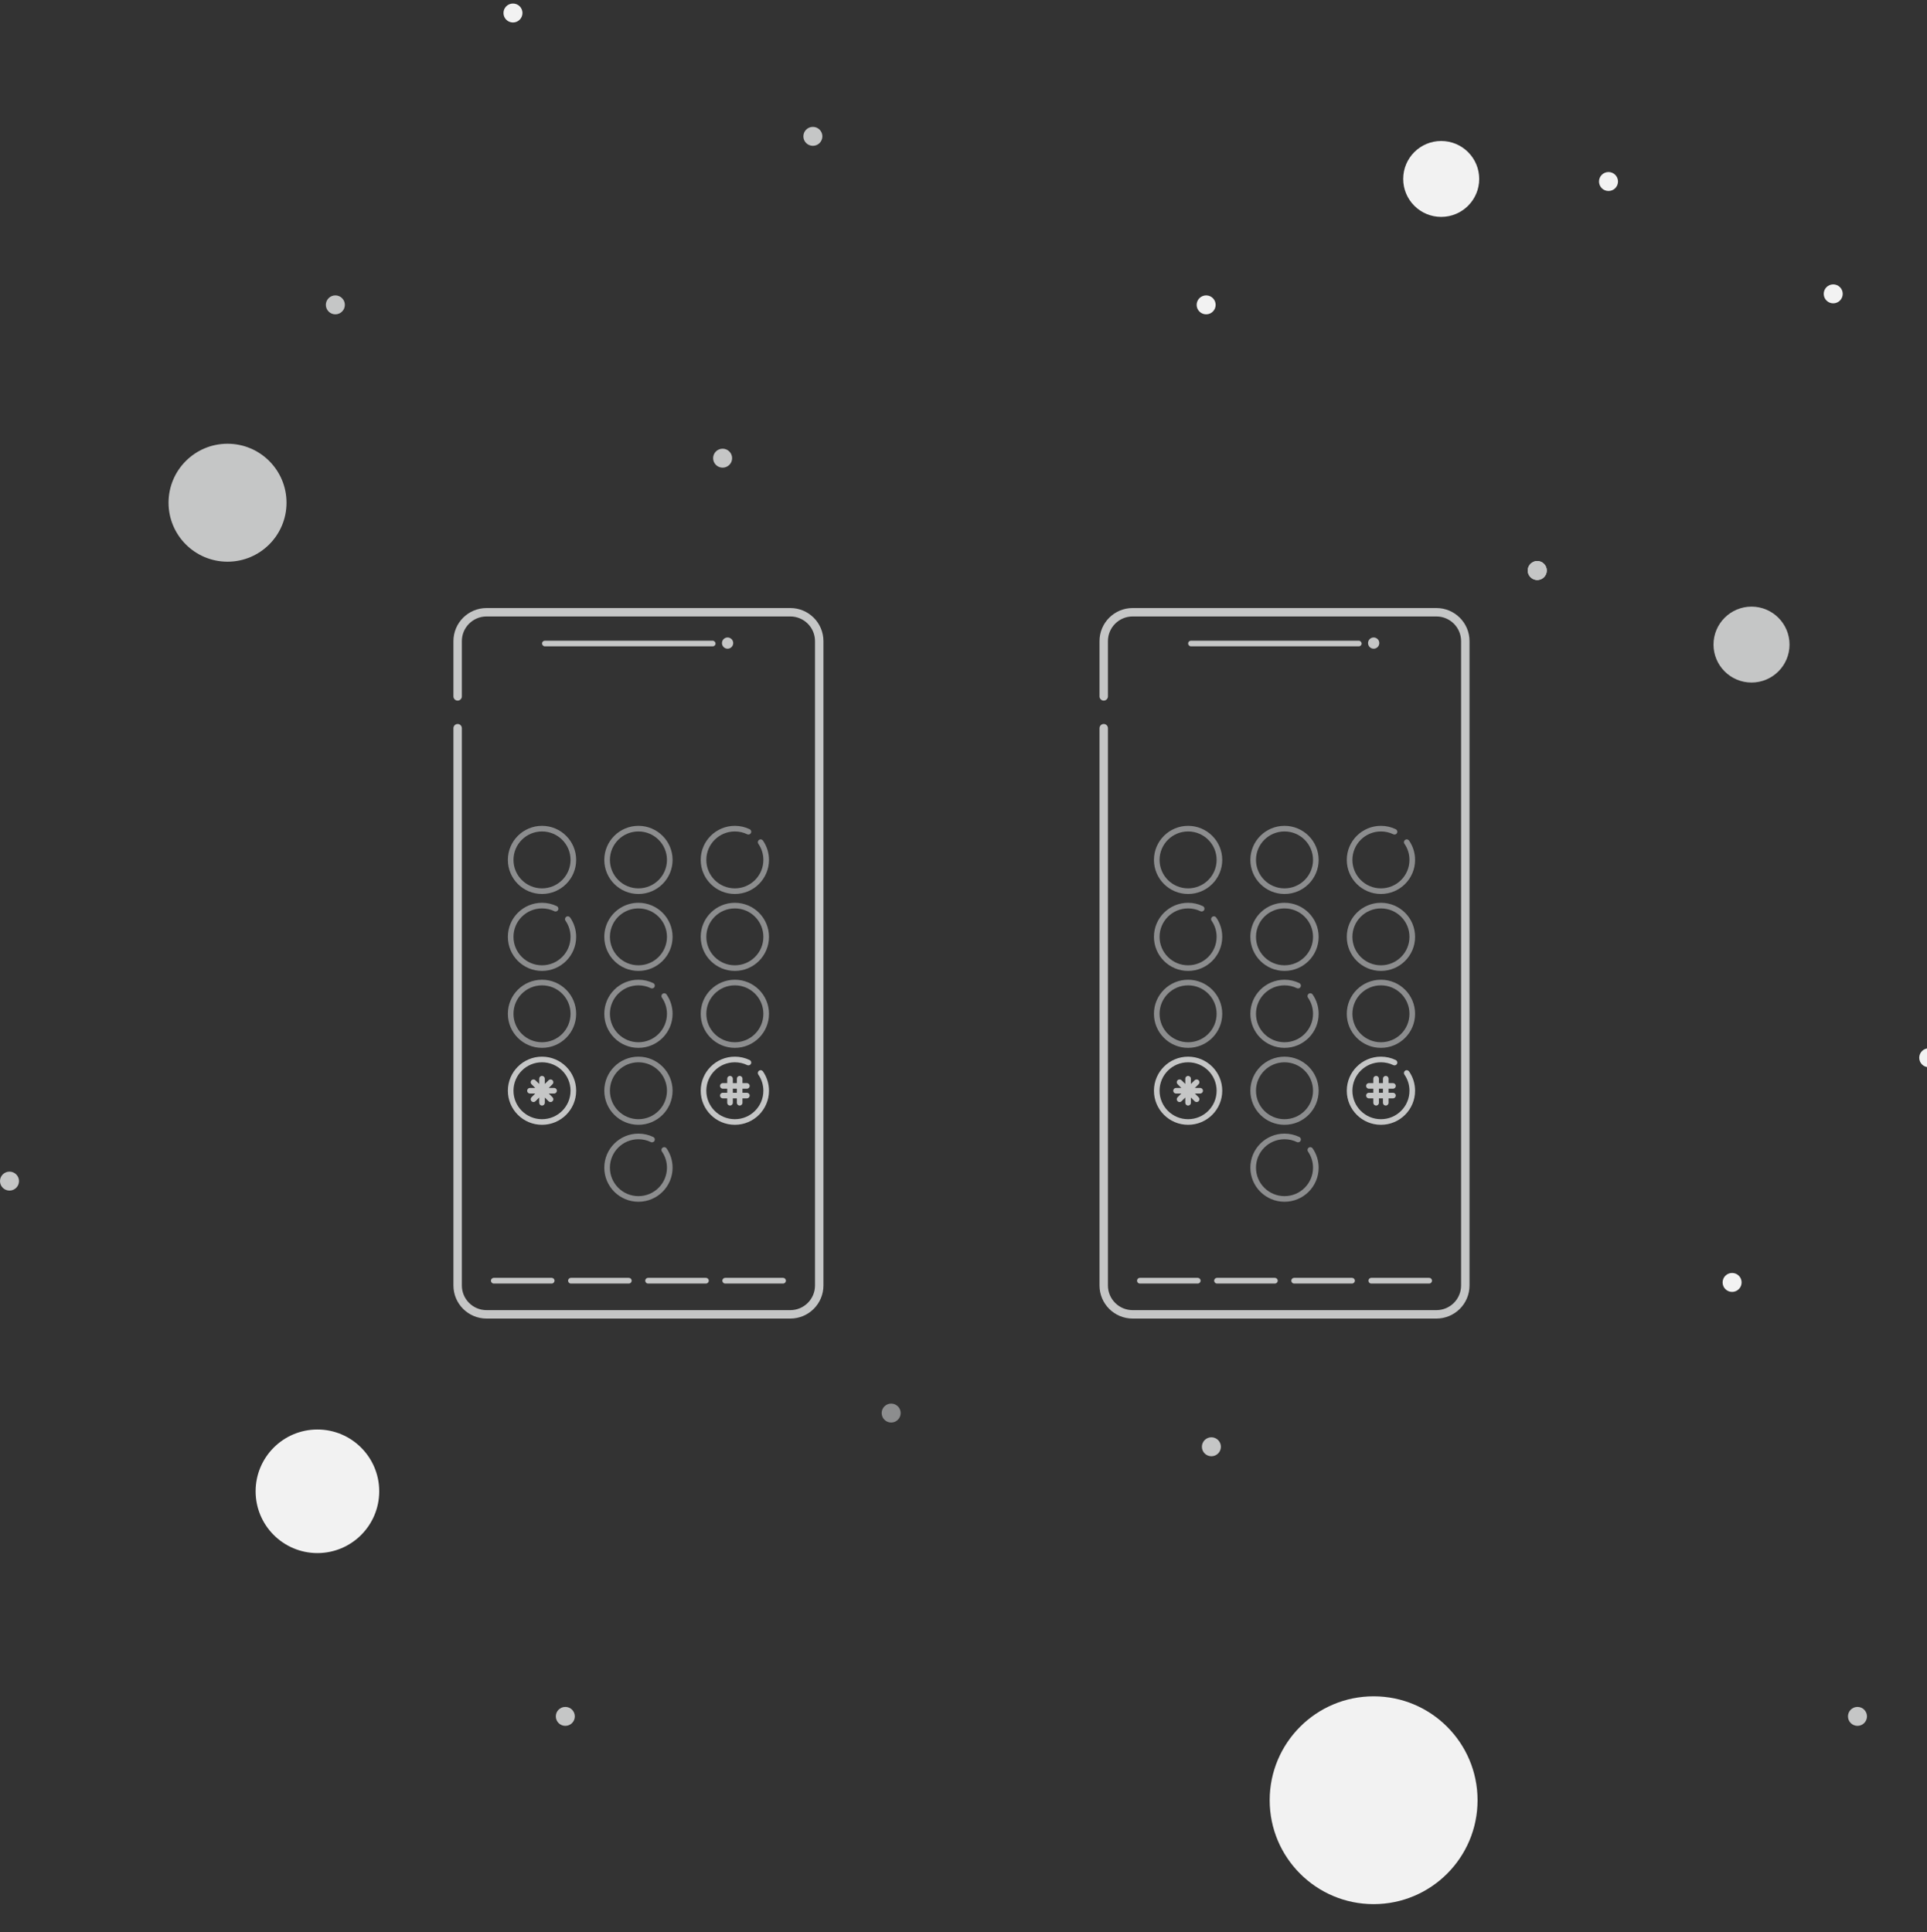 <?xml version="1.0" encoding="UTF-8"?>
<svg width="343px" height="344px" viewBox="0 0 343 344" version="1.1" xmlns="http://www.w3.org/2000/svg" xmlns:xlink="http://www.w3.org/1999/xlink">
	<rect x="0" y="0" width="343" height="344" fill="#333333" stroke="none"/>
	<title>Artboard Copy</title>
	<g id="Artboard-Copy" stroke="none" stroke-width="1" fill="none" fill-rule="evenodd">
		<path d="M82.21,123.983 L82.21,114.137 C82.21,111.715 84.179,109.75 86.608,109.75 L140.67,109.75 C143.099,109.75 145.068,111.715 145.068,114.137 L145.068,228.863 C145.068,231.285 143.099,233.25 140.67,233.25 L86.608,233.25 C84.179,233.25 82.21,231.285 82.21,228.863 L82.21,129.643 C82.21,129.229 81.874,128.893 81.46,128.893 C81.045,128.893 80.71,129.229 80.71,129.643 L80.71,228.863 C80.71,232.115 83.351,234.75 86.608,234.75 L140.67,234.75 C143.927,234.75 146.568,232.115 146.568,228.863 L146.568,114.137 C146.568,110.885 143.927,108.25 140.67,108.25 L86.608,108.25 C83.351,108.25 80.71,110.885 80.71,114.137 L80.71,123.983 C80.71,124.397 81.045,124.733 81.46,124.733 C81.874,124.733 82.21,124.397 82.21,123.983 Z" id="Path" fill="#C5C6C6" fill-rule="nonzero"></path>
		<path d="M197.21,123.983 L197.21,114.137 C197.21,111.715 199.179,109.75 201.608,109.75 L255.67,109.75 C258.099,109.75 260.068,111.715 260.068,114.137 L260.068,228.863 C260.068,231.285 258.099,233.25 255.67,233.25 L201.608,233.25 C199.179,233.25 197.21,231.285 197.21,228.863 L197.21,129.643 C197.21,129.229 196.874,128.893 196.46,128.893 C196.045,128.893 195.71,129.229 195.71,129.643 L195.71,228.863 C195.71,232.115 198.351,234.75 201.608,234.75 L255.67,234.75 C258.927,234.75 261.568,232.115 261.568,228.863 L261.568,114.137 C261.568,110.885 258.927,108.25 255.67,108.25 L201.608,108.25 C198.351,108.25 195.71,110.885 195.71,114.137 L195.71,123.983 C195.71,124.397 196.045,124.733 196.46,124.733 C196.874,124.733 197.21,124.397 197.21,123.983 Z" id="Path" fill="#C5C6C6" fill-rule="nonzero"></path>
		<g id="Illustrations/Adding5MobileNumbers/Stage1/Desktop-Copy">
			<ellipse id="Oval-Copy-13" fill="#8C8D8E" cx="158.625" cy="251.572" rx="1.691" ry="1.687"></ellipse>
			<ellipse id="Oval-Copy-4" fill="#F2F2F2" cx="256.529" cy="31.858" rx="6.765" ry="6.757"></ellipse>
			<ellipse id="Oval-Copy-24" fill="#F2F2F2" cx="286.309" cy="32.316" rx="1.691" ry="1.687"></ellipse>
			<ellipse id="Oval-Copy-25" fill="#F2F2F2" cx="214.691" cy="54.275" rx="1.691" ry="1.687"></ellipse>
			<circle id="Oval-Copy-4" fill="#F2F2F2" cx="244.5" cy="320.5" r="18.5"></circle>
			<ellipse id="Oval-Copy-24" fill="#F2F2F2" cx="308.309" cy="228.316" rx="1.691" ry="1.687"></ellipse>
			<ellipse id="Oval-Copy-24" fill="#F2F2F2" cx="91.309" cy="2.316" rx="1.691" ry="1.687"></ellipse>
			<ellipse id="Oval-Copy-24" fill="#F2F2F2" cx="326.309" cy="52.316" rx="1.691" ry="1.687"></ellipse>
			<ellipse id="Oval-Copy-24" fill="#F2F2F2" cx="63.309" cy="268.316" rx="1.691" ry="1.687"></ellipse>
			<ellipse id="Oval-Copy-24" fill="#F2F2F2" cx="343.309" cy="188.316" rx="1.691" ry="1.687"></ellipse>
			<ellipse id="Oval-Copy-13" fill="#F2F2F2" cx="273.625" cy="101.572" rx="1.691" ry="1.687"></ellipse>
			<ellipse id="Oval-Copy-13" fill="#C5C6C6" cx="128.625" cy="81.572" rx="1.691" ry="1.687"></ellipse>
			<ellipse id="Oval-Copy-25" fill="#C5C6C6" cx="59.691" cy="54.275" rx="1.691" ry="1.687"></ellipse>
			<ellipse id="Oval-Copy-13" fill="#C5C6C6" cx="273.625" cy="101.572" rx="1.691" ry="1.687"></ellipse>
			<ellipse id="Oval-Copy-25" fill="#C5C6C6" cx="144.691" cy="24.275" rx="1.691" ry="1.687"></ellipse>
			<ellipse id="Oval-Copy-13" fill="#C5C6C6" fill-rule="nonzero" cx="215.625" cy="257.572" rx="1.691" ry="1.687"></ellipse>
			<ellipse id="Oval-Copy-25" fill="#C5C6C6" fill-rule="nonzero" cx="1.691" cy="210.275" rx="1.691" ry="1.687"></ellipse>
			<ellipse id="Oval" fill="#C5C6C6" cx="311.765" cy="114.757" rx="6.765" ry="6.757"></ellipse>
			<circle id="Oval-Copy-25" fill="#C5C6C6" cx="40.5" cy="89.5" r="10.5"></circle>
			<ellipse id="Oval-Copy-13" fill="#C5C6C6" cx="330.625" cy="305.572" rx="1.691" ry="1.687"></ellipse>
			<ellipse id="Oval-Copy-13" fill="#C5C6C6" cx="100.625" cy="305.572" rx="1.691" ry="1.687"></ellipse>
		</g>
		<g id="Group" transform="translate(86.71, 113.25)">
			<ellipse id="Oval-Copy-81" fill="#C5C6C6" cx="42.799" cy="1.24" rx="1" ry="1"></ellipse>
			<rect id="Rectangle" fill="#C5C6C6" x="9.767" y="0.818" width="30.892" height="1" rx="0.5"></rect>
			<path d="M26.929,74.873 C30.286,74.873 33.007,77.588 33.007,80.938 C33.007,84.288 30.286,87.003 26.929,87.003 C23.573,87.003 20.852,84.288 20.852,80.938 C20.852,77.588 23.573,74.873 26.929,74.873 Z M26.929,75.873 C24.125,75.873 21.852,78.141 21.852,80.938 C21.852,83.735 24.125,86.003 26.929,86.003 C29.734,86.003 32.007,83.735 32.007,80.938 C32.007,78.141 29.734,75.873 26.929,75.873 Z" id="Oval-Copy-127" fill="#8C8D8E" fill-rule="nonzero"></path>
			<path d="M26.929,47.476 C30.286,47.476 33.007,50.191 33.007,53.541 C33.007,56.891 30.286,59.606 26.929,59.606 C23.573,59.606 20.852,56.891 20.852,53.541 C20.852,52.566 21.083,51.624 21.519,50.775 C22.552,48.766 24.626,47.476 26.929,47.476 Z M26.929,48.476 C25.004,48.476 23.272,49.554 22.408,51.232 C22.044,51.941 21.852,52.727 21.852,53.541 C21.852,56.338 24.125,58.606 26.929,58.606 C29.734,58.606 32.007,56.338 32.007,53.541 C32.007,50.744 29.734,48.476 26.929,48.476 Z" id="Oval-Copy-133" fill="#8C8D8E" fill-rule="nonzero"></path>
			<path d="M26.929,33.777 C30.286,33.777 33.007,36.493 33.007,39.842 C33.007,43.192 30.286,45.908 26.929,45.908 C23.573,45.908 20.852,43.192 20.852,39.842 C20.852,36.493 23.573,33.777 26.929,33.777 Z M26.929,34.777 C24.125,34.777 21.852,37.045 21.852,39.842 C21.852,42.64 24.125,44.908 26.929,44.908 C29.734,44.908 32.007,42.64 32.007,39.842 C32.007,37.045 29.734,34.777 26.929,34.777 Z" id="Oval-Copy-136" fill="#8C8D8E" fill-rule="nonzero"></path>
			<path d="M9.767,61.175 C13.123,61.175 15.845,63.89 15.845,67.24 C15.845,70.59 13.123,73.305 9.767,73.305 C6.411,73.305 3.689,70.59 3.689,67.24 C3.689,63.89 6.411,61.175 9.767,61.175 Z M9.767,62.175 C6.962,62.175 4.689,64.443 4.689,67.24 C4.689,70.037 6.962,72.305 9.767,72.305 C12.572,72.305 14.845,70.037 14.845,67.24 C14.845,64.443 12.572,62.175 9.767,62.175 Z" id="Oval-Copy-131" fill="#8C8D8E" fill-rule="nonzero"></path>
			<path d="M9.767,33.777 C13.123,33.777 15.845,36.493 15.845,39.842 C15.845,43.192 13.123,45.908 9.767,45.908 C6.411,45.908 3.689,43.192 3.689,39.842 C3.689,36.493 6.411,33.777 9.767,33.777 Z M9.767,34.777 C6.962,34.777 4.689,37.045 4.689,39.842 C4.689,42.64 6.962,44.908 9.767,44.908 C12.572,44.908 14.845,42.64 14.845,39.842 C14.845,37.045 12.572,34.777 9.767,34.777 Z" id="Oval-Copy-137" fill="#8C8D8E" fill-rule="nonzero"></path>
			<path d="M44.092,61.175 C47.448,61.175 50.169,63.89 50.169,67.24 C50.169,70.59 47.448,73.305 44.092,73.305 C40.735,73.305 38.014,70.59 38.014,67.24 C38.014,63.89 40.735,61.175 44.092,61.175 Z M44.092,62.175 C41.287,62.175 39.014,64.443 39.014,67.24 C39.014,70.037 41.287,72.305 44.092,72.305 C46.896,72.305 49.169,70.037 49.169,67.24 C49.169,64.443 46.896,62.175 44.092,62.175 Z" id="Oval-Copy-132" fill="#8C8D8E" fill-rule="nonzero"></path>
			<path d="M44.092,47.476 C47.448,47.476 50.169,50.191 50.169,53.541 C50.169,56.891 47.448,59.606 44.092,59.606 C40.735,59.606 38.014,56.891 38.014,53.541 C38.014,50.191 40.735,47.476 44.092,47.476 Z M44.092,48.476 C41.287,48.476 39.014,50.744 39.014,53.541 C39.014,56.338 41.287,58.606 44.092,58.606 C46.896,58.606 49.169,56.338 49.169,53.541 C49.169,50.744 46.896,48.476 44.092,48.476 Z" id="Oval-Copy-135" fill="#8C8D8E" fill-rule="nonzero"></path>
			<path d="M46.726,34.375 C45.911,33.984 45.015,33.777 44.092,33.777 C40.735,33.777 38.014,36.493 38.014,39.842 C38.014,43.192 40.735,45.908 44.092,45.908 C47.448,45.908 50.169,43.192 50.169,39.842 C50.169,38.595 49.791,37.403 49.095,36.399 C48.938,36.172 48.627,36.115 48.4,36.272 C48.173,36.429 48.116,36.741 48.273,36.968 C48.854,37.807 49.169,38.8 49.169,39.842 C49.169,42.64 46.896,44.908 44.092,44.908 C41.287,44.908 39.014,42.64 39.014,39.842 C39.014,37.045 41.287,34.777 44.092,34.777 C44.865,34.777 45.612,34.95 46.293,35.277 C46.542,35.396 46.84,35.291 46.96,35.043 C47.08,34.794 46.975,34.495 46.726,34.375 Z" id="Path" fill="#8C8D8E" fill-rule="nonzero"></path>
			<path d="M29.564,89.17 C28.749,88.778 27.853,88.572 26.929,88.572 C23.573,88.572 20.852,91.287 20.852,94.637 C20.852,97.987 23.573,100.702 26.929,100.702 C30.286,100.702 33.007,97.987 33.007,94.637 C33.007,93.39 32.628,92.198 31.933,91.193 C31.776,90.966 31.464,90.91 31.237,91.067 C31.01,91.224 30.954,91.535 31.111,91.762 C31.691,92.601 32.007,93.595 32.007,94.637 C32.007,97.434 29.734,99.702 26.929,99.702 C24.125,99.702 21.852,97.434 21.852,94.637 C21.852,91.84 24.125,89.572 26.929,89.572 C27.702,89.572 28.45,89.744 29.13,90.071 C29.379,90.191 29.678,90.086 29.798,89.837 C29.917,89.588 29.812,89.289 29.564,89.17 Z" id="Path-Copy-60" fill="#8C8D8E" fill-rule="nonzero"></path>
			<path d="M29.564,61.773 C28.749,61.381 27.853,61.175 26.929,61.175 C23.573,61.175 20.852,63.89 20.852,67.24 C20.852,70.59 23.573,73.305 26.929,73.305 C30.286,73.305 33.007,70.59 33.007,67.24 C33.007,65.993 32.628,64.801 31.933,63.796 C31.776,63.569 31.464,63.512 31.237,63.669 C31.01,63.827 30.954,64.138 31.111,64.365 C31.691,65.204 32.007,66.198 32.007,67.24 C32.007,70.037 29.734,72.305 26.929,72.305 C24.125,72.305 21.852,70.037 21.852,67.24 C21.852,64.443 24.125,62.175 26.929,62.175 C27.702,62.175 28.45,62.347 29.13,62.674 C29.379,62.793 29.678,62.689 29.798,62.44 C29.917,62.191 29.812,61.892 29.564,61.773 Z" id="Path-Copy-59" fill="#8C8D8E" fill-rule="nonzero"></path>
			<path d="M12.401,48.074 C11.586,47.682 10.691,47.476 9.767,47.476 C6.411,47.476 3.689,50.191 3.689,53.541 C3.689,56.891 6.411,59.606 9.767,59.606 C13.123,59.606 15.845,56.891 15.845,53.541 C15.845,52.294 15.466,51.102 14.771,50.097 C14.613,49.87 14.302,49.814 14.075,49.971 C13.848,50.128 13.791,50.44 13.948,50.667 C14.529,51.505 14.845,52.499 14.845,53.541 C14.845,56.338 12.572,58.606 9.767,58.606 C6.962,58.606 4.689,56.338 4.689,53.541 C4.689,50.744 6.962,48.476 9.767,48.476 C10.54,48.476 11.288,48.648 11.968,48.975 C12.217,49.095 12.516,48.99 12.635,48.741 C12.755,48.492 12.65,48.194 12.401,48.074 Z" id="Path-Copy-61" fill="#8C8D8E" fill-rule="nonzero"></path>
			<path d="M9.767,74.873 C13.123,74.873 15.845,77.588 15.845,80.938 C15.845,84.288 13.123,87.003 9.767,87.003 C6.411,87.003 3.689,84.288 3.689,80.938 C3.689,77.588 6.411,74.873 9.767,74.873 Z M9.767,75.873 C6.962,75.873 4.689,78.141 4.689,80.938 C4.689,83.735 6.962,86.003 9.767,86.003 C12.572,86.003 14.845,83.735 14.845,80.938 C14.845,78.141 12.572,75.873 9.767,75.873 Z" id="Oval-Copy-128" fill="#C5C6C6" fill-rule="nonzero"></path>
			<path d="M46.726,75.471 C45.911,75.079 45.015,74.873 44.092,74.873 C40.735,74.873 38.014,77.588 38.014,80.938 C38.014,84.288 40.735,87.003 44.092,87.003 C47.448,87.003 50.169,84.288 50.169,80.938 C50.169,79.691 49.791,78.499 49.095,77.495 C48.938,77.268 48.627,77.211 48.4,77.368 C48.173,77.525 48.116,77.837 48.273,78.064 C48.854,78.903 49.169,79.896 49.169,80.938 C49.169,83.735 46.896,86.003 44.092,86.003 C41.287,86.003 39.014,83.735 39.014,80.938 C39.014,78.141 41.287,75.873 44.092,75.873 C44.865,75.873 45.612,76.045 46.293,76.372 C46.542,76.492 46.84,76.387 46.96,76.138 C47.08,75.89 46.975,75.591 46.726,75.471 Z" id="Path-Copy-62" fill="#C5C6C6" fill-rule="nonzero"></path>
			<path d="M11.483,114.249 C11.764,114.249 11.991,114.476 11.991,114.757 C11.991,115.037 11.764,115.265 11.483,115.265 L11.483,115.265 L1.186,115.265 C0.905,115.265 0.678,115.037 0.678,114.757 C0.678,114.476 0.905,114.249 1.186,114.249 L1.186,114.249 Z M38.943,114.249 C39.223,114.249 39.451,114.476 39.451,114.757 C39.451,115.037 39.223,115.265 38.943,115.265 L38.943,115.265 L28.646,115.265 C28.365,115.265 28.138,115.037 28.138,114.757 C28.138,114.476 28.365,114.249 28.646,114.249 L28.646,114.249 Z M25.213,114.249 C25.493,114.249 25.721,114.476 25.721,114.757 C25.721,115.037 25.493,115.265 25.213,115.265 L25.213,115.265 L14.916,115.265 C14.635,115.265 14.408,115.037 14.408,114.757 C14.408,114.476 14.635,114.249 14.916,114.249 L14.916,114.249 Z M52.673,114.249 C52.953,114.249 53.18,114.476 53.18,114.757 C53.18,115.037 52.953,115.265 52.673,115.265 L52.673,115.265 L42.375,115.265 C42.095,115.265 41.868,115.037 41.868,114.757 C41.868,114.476 42.095,114.249 42.375,114.249 L42.375,114.249 Z" id="Combined-Shape" fill="#C5C6C6" fill-rule="nonzero"></path>
			<path d="M44.95,78.298 C45.195,78.298 45.399,78.475 45.442,78.708 L45.45,78.798 L45.449,79.58 L46.232,79.58 C46.508,79.58 46.732,79.804 46.732,80.08 C46.732,80.325 46.555,80.53 46.321,80.572 L46.232,80.58 L45.449,80.58 L45.449,81.296 L46.232,81.296 C46.508,81.296 46.732,81.52 46.732,81.796 C46.732,82.042 46.555,82.246 46.321,82.288 L46.232,82.296 L45.449,82.296 L45.45,83.079 C45.45,83.355 45.226,83.579 44.95,83.579 C44.704,83.579 44.5,83.402 44.458,83.169 L44.45,83.079 L44.449,82.296 L43.733,82.296 L43.734,83.079 C43.734,83.355 43.51,83.579 43.234,83.579 C42.988,83.579 42.784,83.402 42.742,83.169 L42.734,83.079 L42.733,82.296 L41.951,82.296 C41.675,82.296 41.451,82.072 41.451,81.796 C41.451,81.551 41.628,81.347 41.861,81.304 L41.951,81.296 L42.733,81.296 L42.733,80.58 L41.951,80.58 C41.675,80.58 41.451,80.356 41.451,80.08 C41.451,79.835 41.628,79.63 41.861,79.588 L41.951,79.58 L42.733,79.58 L42.734,78.798 C42.734,78.522 42.957,78.298 43.234,78.298 C43.479,78.298 43.683,78.475 43.725,78.708 L43.734,78.798 L43.733,79.58 L44.449,79.58 L44.45,78.798 C44.45,78.522 44.674,78.298 44.95,78.298 Z M44.449,80.58 L43.733,80.58 L43.733,81.296 L44.449,81.296 L44.449,80.58 Z" id="Combined-Shape" fill="#C5C6C6" fill-rule="nonzero"></path>
			<path d="M9.767,78.298 C10.043,78.298 10.267,78.522 10.267,78.798 L10.267,78.798 L10.267,79.732 L10.931,79.071 C11.105,78.898 11.374,78.879 11.569,79.014 L11.638,79.072 C11.833,79.267 11.833,79.584 11.637,79.779 L11.637,79.779 L10.975,80.438 L11.912,80.438 C12.158,80.438 12.362,80.615 12.404,80.848 L12.412,80.938 C12.412,81.214 12.188,81.438 11.912,81.438 L11.912,81.438 L10.976,81.438 L11.637,82.098 C11.811,82.271 11.83,82.541 11.696,82.736 L11.638,82.805 C11.443,83 11.126,83.001 10.931,82.806 L10.931,82.806 L10.267,82.143 L10.267,83.079 C10.267,83.324 10.09,83.528 9.857,83.571 L9.767,83.579 C9.491,83.579 9.267,83.355 9.267,83.079 L9.267,83.079 L9.267,82.143 L8.603,82.806 C8.429,82.979 8.16,82.998 7.965,82.863 L7.896,82.805 C7.701,82.61 7.701,82.293 7.897,82.098 L7.897,82.098 L8.558,81.438 L7.622,81.438 C7.376,81.438 7.172,81.261 7.13,81.028 L7.122,80.938 C7.122,80.662 7.346,80.438 7.622,80.438 L7.622,80.438 L8.559,80.438 L7.897,79.779 C7.723,79.605 7.704,79.336 7.838,79.141 L7.896,79.072 C8.091,78.876 8.408,78.876 8.603,79.071 L8.603,79.071 L9.267,79.732 L9.267,78.798 C9.267,78.552 9.444,78.348 9.677,78.306 Z" id="Combined-Shape" fill="#C5C6C6" fill-rule="nonzero"></path>
		</g>
		<g id="Group" transform="translate(201.71, 113.25)">
			<ellipse id="Oval-Copy-81" fill="#C5C6C6" cx="42.799" cy="1.24" rx="1" ry="1"></ellipse>
			<rect id="Rectangle" fill="#C5C6C6" x="9.767" y="0.818" width="30.892" height="1" rx="0.5"></rect>
			<path d="M26.929,74.873 C30.286,74.873 33.007,77.588 33.007,80.938 C33.007,84.288 30.286,87.003 26.929,87.003 C23.573,87.003 20.852,84.288 20.852,80.938 C20.852,77.588 23.573,74.873 26.929,74.873 Z M26.929,75.873 C24.125,75.873 21.852,78.141 21.852,80.938 C21.852,83.735 24.125,86.003 26.929,86.003 C29.734,86.003 32.007,83.735 32.007,80.938 C32.007,78.141 29.734,75.873 26.929,75.873 Z" id="Oval-Copy-127" fill="#8C8D8E" fill-rule="nonzero"></path>
			<path d="M26.929,47.476 C30.286,47.476 33.007,50.191 33.007,53.541 C33.007,56.891 30.286,59.606 26.929,59.606 C23.573,59.606 20.852,56.891 20.852,53.541 C20.852,52.566 21.083,51.624 21.519,50.775 C22.552,48.766 24.626,47.476 26.929,47.476 Z M26.929,48.476 C25.004,48.476 23.272,49.554 22.408,51.232 C22.044,51.941 21.852,52.727 21.852,53.541 C21.852,56.338 24.125,58.606 26.929,58.606 C29.734,58.606 32.007,56.338 32.007,53.541 C32.007,50.744 29.734,48.476 26.929,48.476 Z" id="Oval-Copy-133" fill="#8C8D8E" fill-rule="nonzero"></path>
			<path d="M26.929,33.777 C30.286,33.777 33.007,36.493 33.007,39.842 C33.007,43.192 30.286,45.908 26.929,45.908 C23.573,45.908 20.852,43.192 20.852,39.842 C20.852,36.493 23.573,33.777 26.929,33.777 Z M26.929,34.777 C24.125,34.777 21.852,37.045 21.852,39.842 C21.852,42.64 24.125,44.908 26.929,44.908 C29.734,44.908 32.007,42.64 32.007,39.842 C32.007,37.045 29.734,34.777 26.929,34.777 Z" id="Oval-Copy-136" fill="#8C8D8E" fill-rule="nonzero"></path>
			<path d="M9.767,61.175 C13.123,61.175 15.845,63.89 15.845,67.24 C15.845,70.59 13.123,73.305 9.767,73.305 C6.411,73.305 3.689,70.59 3.689,67.24 C3.689,63.89 6.411,61.175 9.767,61.175 Z M9.767,62.175 C6.962,62.175 4.689,64.443 4.689,67.24 C4.689,70.037 6.962,72.305 9.767,72.305 C12.572,72.305 14.845,70.037 14.845,67.24 C14.845,64.443 12.572,62.175 9.767,62.175 Z" id="Oval-Copy-131" fill="#8C8D8E" fill-rule="nonzero"></path>
			<path d="M9.767,33.777 C13.123,33.777 15.845,36.493 15.845,39.842 C15.845,43.192 13.123,45.908 9.767,45.908 C6.411,45.908 3.689,43.192 3.689,39.842 C3.689,36.493 6.411,33.777 9.767,33.777 Z M9.767,34.777 C6.962,34.777 4.689,37.045 4.689,39.842 C4.689,42.64 6.962,44.908 9.767,44.908 C12.572,44.908 14.845,42.64 14.845,39.842 C14.845,37.045 12.572,34.777 9.767,34.777 Z" id="Oval-Copy-137" fill="#8C8D8E" fill-rule="nonzero"></path>
			<path d="M44.092,61.175 C47.448,61.175 50.169,63.89 50.169,67.24 C50.169,70.59 47.448,73.305 44.092,73.305 C40.735,73.305 38.014,70.59 38.014,67.24 C38.014,63.89 40.735,61.175 44.092,61.175 Z M44.092,62.175 C41.287,62.175 39.014,64.443 39.014,67.24 C39.014,70.037 41.287,72.305 44.092,72.305 C46.896,72.305 49.169,70.037 49.169,67.24 C49.169,64.443 46.896,62.175 44.092,62.175 Z" id="Oval-Copy-132" fill="#8C8D8E" fill-rule="nonzero"></path>
			<path d="M44.092,47.476 C47.448,47.476 50.169,50.191 50.169,53.541 C50.169,56.891 47.448,59.606 44.092,59.606 C40.735,59.606 38.014,56.891 38.014,53.541 C38.014,50.191 40.735,47.476 44.092,47.476 Z M44.092,48.476 C41.287,48.476 39.014,50.744 39.014,53.541 C39.014,56.338 41.287,58.606 44.092,58.606 C46.896,58.606 49.169,56.338 49.169,53.541 C49.169,50.744 46.896,48.476 44.092,48.476 Z" id="Oval-Copy-135" fill="#8C8D8E" fill-rule="nonzero"></path>
			<path d="M46.726,34.375 C45.911,33.984 45.015,33.777 44.092,33.777 C40.735,33.777 38.014,36.493 38.014,39.842 C38.014,43.192 40.735,45.908 44.092,45.908 C47.448,45.908 50.169,43.192 50.169,39.842 C50.169,38.595 49.791,37.403 49.095,36.399 C48.938,36.172 48.627,36.115 48.4,36.272 C48.173,36.429 48.116,36.741 48.273,36.968 C48.854,37.807 49.169,38.8 49.169,39.842 C49.169,42.64 46.896,44.908 44.092,44.908 C41.287,44.908 39.014,42.64 39.014,39.842 C39.014,37.045 41.287,34.777 44.092,34.777 C44.865,34.777 45.612,34.95 46.293,35.277 C46.542,35.396 46.84,35.291 46.96,35.043 C47.08,34.794 46.975,34.495 46.726,34.375 Z" id="Path" fill="#8C8D8E" fill-rule="nonzero"></path>
			<path d="M29.564,89.17 C28.749,88.778 27.853,88.572 26.929,88.572 C23.573,88.572 20.852,91.287 20.852,94.637 C20.852,97.987 23.573,100.702 26.929,100.702 C30.286,100.702 33.007,97.987 33.007,94.637 C33.007,93.39 32.628,92.198 31.933,91.193 C31.776,90.966 31.464,90.91 31.237,91.067 C31.01,91.224 30.954,91.535 31.111,91.762 C31.691,92.601 32.007,93.595 32.007,94.637 C32.007,97.434 29.734,99.702 26.929,99.702 C24.125,99.702 21.852,97.434 21.852,94.637 C21.852,91.84 24.125,89.572 26.929,89.572 C27.702,89.572 28.45,89.744 29.13,90.071 C29.379,90.191 29.678,90.086 29.798,89.837 C29.917,89.588 29.812,89.289 29.564,89.17 Z" id="Path-Copy-60" fill="#8C8D8E" fill-rule="nonzero"></path>
			<path d="M29.564,61.773 C28.749,61.381 27.853,61.175 26.929,61.175 C23.573,61.175 20.852,63.89 20.852,67.24 C20.852,70.59 23.573,73.305 26.929,73.305 C30.286,73.305 33.007,70.59 33.007,67.24 C33.007,65.993 32.628,64.801 31.933,63.796 C31.776,63.569 31.464,63.512 31.237,63.669 C31.01,63.827 30.954,64.138 31.111,64.365 C31.691,65.204 32.007,66.198 32.007,67.24 C32.007,70.037 29.734,72.305 26.929,72.305 C24.125,72.305 21.852,70.037 21.852,67.24 C21.852,64.443 24.125,62.175 26.929,62.175 C27.702,62.175 28.45,62.347 29.13,62.674 C29.379,62.793 29.678,62.689 29.798,62.44 C29.917,62.191 29.812,61.892 29.564,61.773 Z" id="Path-Copy-59" fill="#8C8D8E" fill-rule="nonzero"></path>
			<path d="M12.401,48.074 C11.586,47.682 10.691,47.476 9.767,47.476 C6.411,47.476 3.689,50.191 3.689,53.541 C3.689,56.891 6.411,59.606 9.767,59.606 C13.123,59.606 15.845,56.891 15.845,53.541 C15.845,52.294 15.466,51.102 14.771,50.097 C14.613,49.87 14.302,49.814 14.075,49.971 C13.848,50.128 13.791,50.44 13.948,50.667 C14.529,51.505 14.845,52.499 14.845,53.541 C14.845,56.338 12.572,58.606 9.767,58.606 C6.962,58.606 4.689,56.338 4.689,53.541 C4.689,50.744 6.962,48.476 9.767,48.476 C10.54,48.476 11.288,48.648 11.968,48.975 C12.217,49.095 12.516,48.99 12.635,48.741 C12.755,48.492 12.65,48.194 12.401,48.074 Z" id="Path-Copy-61" fill="#8C8D8E" fill-rule="nonzero"></path>
			<path d="M9.767,74.873 C13.123,74.873 15.845,77.588 15.845,80.938 C15.845,84.288 13.123,87.003 9.767,87.003 C6.411,87.003 3.689,84.288 3.689,80.938 C3.689,77.588 6.411,74.873 9.767,74.873 Z M9.767,75.873 C6.962,75.873 4.689,78.141 4.689,80.938 C4.689,83.735 6.962,86.003 9.767,86.003 C12.572,86.003 14.845,83.735 14.845,80.938 C14.845,78.141 12.572,75.873 9.767,75.873 Z" id="Oval-Copy-128" fill="#C5C6C6" fill-rule="nonzero"></path>
			<path d="M46.726,75.471 C45.911,75.079 45.015,74.873 44.092,74.873 C40.735,74.873 38.014,77.588 38.014,80.938 C38.014,84.288 40.735,87.003 44.092,87.003 C47.448,87.003 50.169,84.288 50.169,80.938 C50.169,79.691 49.791,78.499 49.095,77.495 C48.938,77.268 48.627,77.211 48.4,77.368 C48.173,77.525 48.116,77.837 48.273,78.064 C48.854,78.903 49.169,79.896 49.169,80.938 C49.169,83.735 46.896,86.003 44.092,86.003 C41.287,86.003 39.014,83.735 39.014,80.938 C39.014,78.141 41.287,75.873 44.092,75.873 C44.865,75.873 45.612,76.045 46.293,76.372 C46.542,76.492 46.84,76.387 46.96,76.138 C47.08,75.89 46.975,75.591 46.726,75.471 Z" id="Path-Copy-62" fill="#C5C6C6" fill-rule="nonzero"></path>
			<path d="M11.483,114.249 C11.764,114.249 11.991,114.476 11.991,114.757 C11.991,115.037 11.764,115.265 11.483,115.265 L11.483,115.265 L1.186,115.265 C0.905,115.265 0.678,115.037 0.678,114.757 C0.678,114.476 0.905,114.249 1.186,114.249 L1.186,114.249 Z M38.943,114.249 C39.223,114.249 39.451,114.476 39.451,114.757 C39.451,115.037 39.223,115.265 38.943,115.265 L38.943,115.265 L28.646,115.265 C28.365,115.265 28.138,115.037 28.138,114.757 C28.138,114.476 28.365,114.249 28.646,114.249 L28.646,114.249 Z M25.213,114.249 C25.493,114.249 25.721,114.476 25.721,114.757 C25.721,115.037 25.493,115.265 25.213,115.265 L25.213,115.265 L14.916,115.265 C14.635,115.265 14.408,115.037 14.408,114.757 C14.408,114.476 14.635,114.249 14.916,114.249 L14.916,114.249 Z M52.673,114.249 C52.953,114.249 53.18,114.476 53.18,114.757 C53.18,115.037 52.953,115.265 52.673,115.265 L52.673,115.265 L42.375,115.265 C42.095,115.265 41.868,115.037 41.868,114.757 C41.868,114.476 42.095,114.249 42.375,114.249 L42.375,114.249 Z" id="Combined-Shape" fill="#C5C6C6" fill-rule="nonzero"></path>
			<path d="M44.95,78.298 C45.195,78.298 45.399,78.475 45.442,78.708 L45.45,78.798 L45.449,79.58 L46.232,79.58 C46.508,79.58 46.732,79.804 46.732,80.08 C46.732,80.325 46.555,80.53 46.321,80.572 L46.232,80.58 L45.449,80.58 L45.449,81.296 L46.232,81.296 C46.508,81.296 46.732,81.52 46.732,81.796 C46.732,82.042 46.555,82.246 46.321,82.288 L46.232,82.296 L45.449,82.296 L45.45,83.079 C45.45,83.355 45.226,83.579 44.95,83.579 C44.704,83.579 44.5,83.402 44.458,83.169 L44.45,83.079 L44.449,82.296 L43.733,82.296 L43.734,83.079 C43.734,83.355 43.51,83.579 43.234,83.579 C42.988,83.579 42.784,83.402 42.742,83.169 L42.734,83.079 L42.733,82.296 L41.951,82.296 C41.675,82.296 41.451,82.072 41.451,81.796 C41.451,81.551 41.628,81.347 41.861,81.304 L41.951,81.296 L42.733,81.296 L42.733,80.58 L41.951,80.58 C41.675,80.58 41.451,80.356 41.451,80.08 C41.451,79.835 41.628,79.63 41.861,79.588 L41.951,79.58 L42.733,79.58 L42.734,78.798 C42.734,78.522 42.957,78.298 43.234,78.298 C43.479,78.298 43.683,78.475 43.725,78.708 L43.734,78.798 L43.733,79.58 L44.449,79.58 L44.45,78.798 C44.45,78.522 44.674,78.298 44.95,78.298 Z M44.449,80.58 L43.733,80.58 L43.733,81.296 L44.449,81.296 L44.449,80.58 Z" id="Combined-Shape" fill="#C5C6C6" fill-rule="nonzero"></path>
			<path d="M9.767,78.298 C10.043,78.298 10.267,78.522 10.267,78.798 L10.267,78.798 L10.267,79.732 L10.931,79.071 C11.105,78.898 11.374,78.879 11.569,79.014 L11.638,79.072 C11.833,79.267 11.833,79.584 11.637,79.779 L11.637,79.779 L10.975,80.438 L11.912,80.438 C12.158,80.438 12.362,80.615 12.404,80.848 L12.412,80.938 C12.412,81.214 12.188,81.438 11.912,81.438 L11.912,81.438 L10.976,81.438 L11.637,82.098 C11.811,82.271 11.83,82.541 11.696,82.736 L11.638,82.805 C11.443,83 11.126,83.001 10.931,82.806 L10.931,82.806 L10.267,82.143 L10.267,83.079 C10.267,83.324 10.09,83.528 9.857,83.571 L9.767,83.579 C9.491,83.579 9.267,83.355 9.267,83.079 L9.267,83.079 L9.267,82.143 L8.603,82.806 C8.429,82.979 8.16,82.998 7.965,82.863 L7.896,82.805 C7.701,82.61 7.701,82.293 7.897,82.098 L7.897,82.098 L8.558,81.438 L7.622,81.438 C7.376,81.438 7.172,81.261 7.13,81.028 L7.122,80.938 C7.122,80.662 7.346,80.438 7.622,80.438 L7.622,80.438 L8.559,80.438 L7.897,79.779 C7.723,79.605 7.704,79.336 7.838,79.141 L7.896,79.072 C8.091,78.876 8.408,78.876 8.603,79.071 L8.603,79.071 L9.267,79.732 L9.267,78.798 C9.267,78.552 9.444,78.348 9.677,78.306 Z" id="Combined-Shape" fill="#C5C6C6" fill-rule="nonzero"></path>
		</g>
		<circle id="Oval-Copy-5" fill="#F2F2F2" cx="56.5" cy="265.5" r="11"></circle>
	</g>
</svg>
